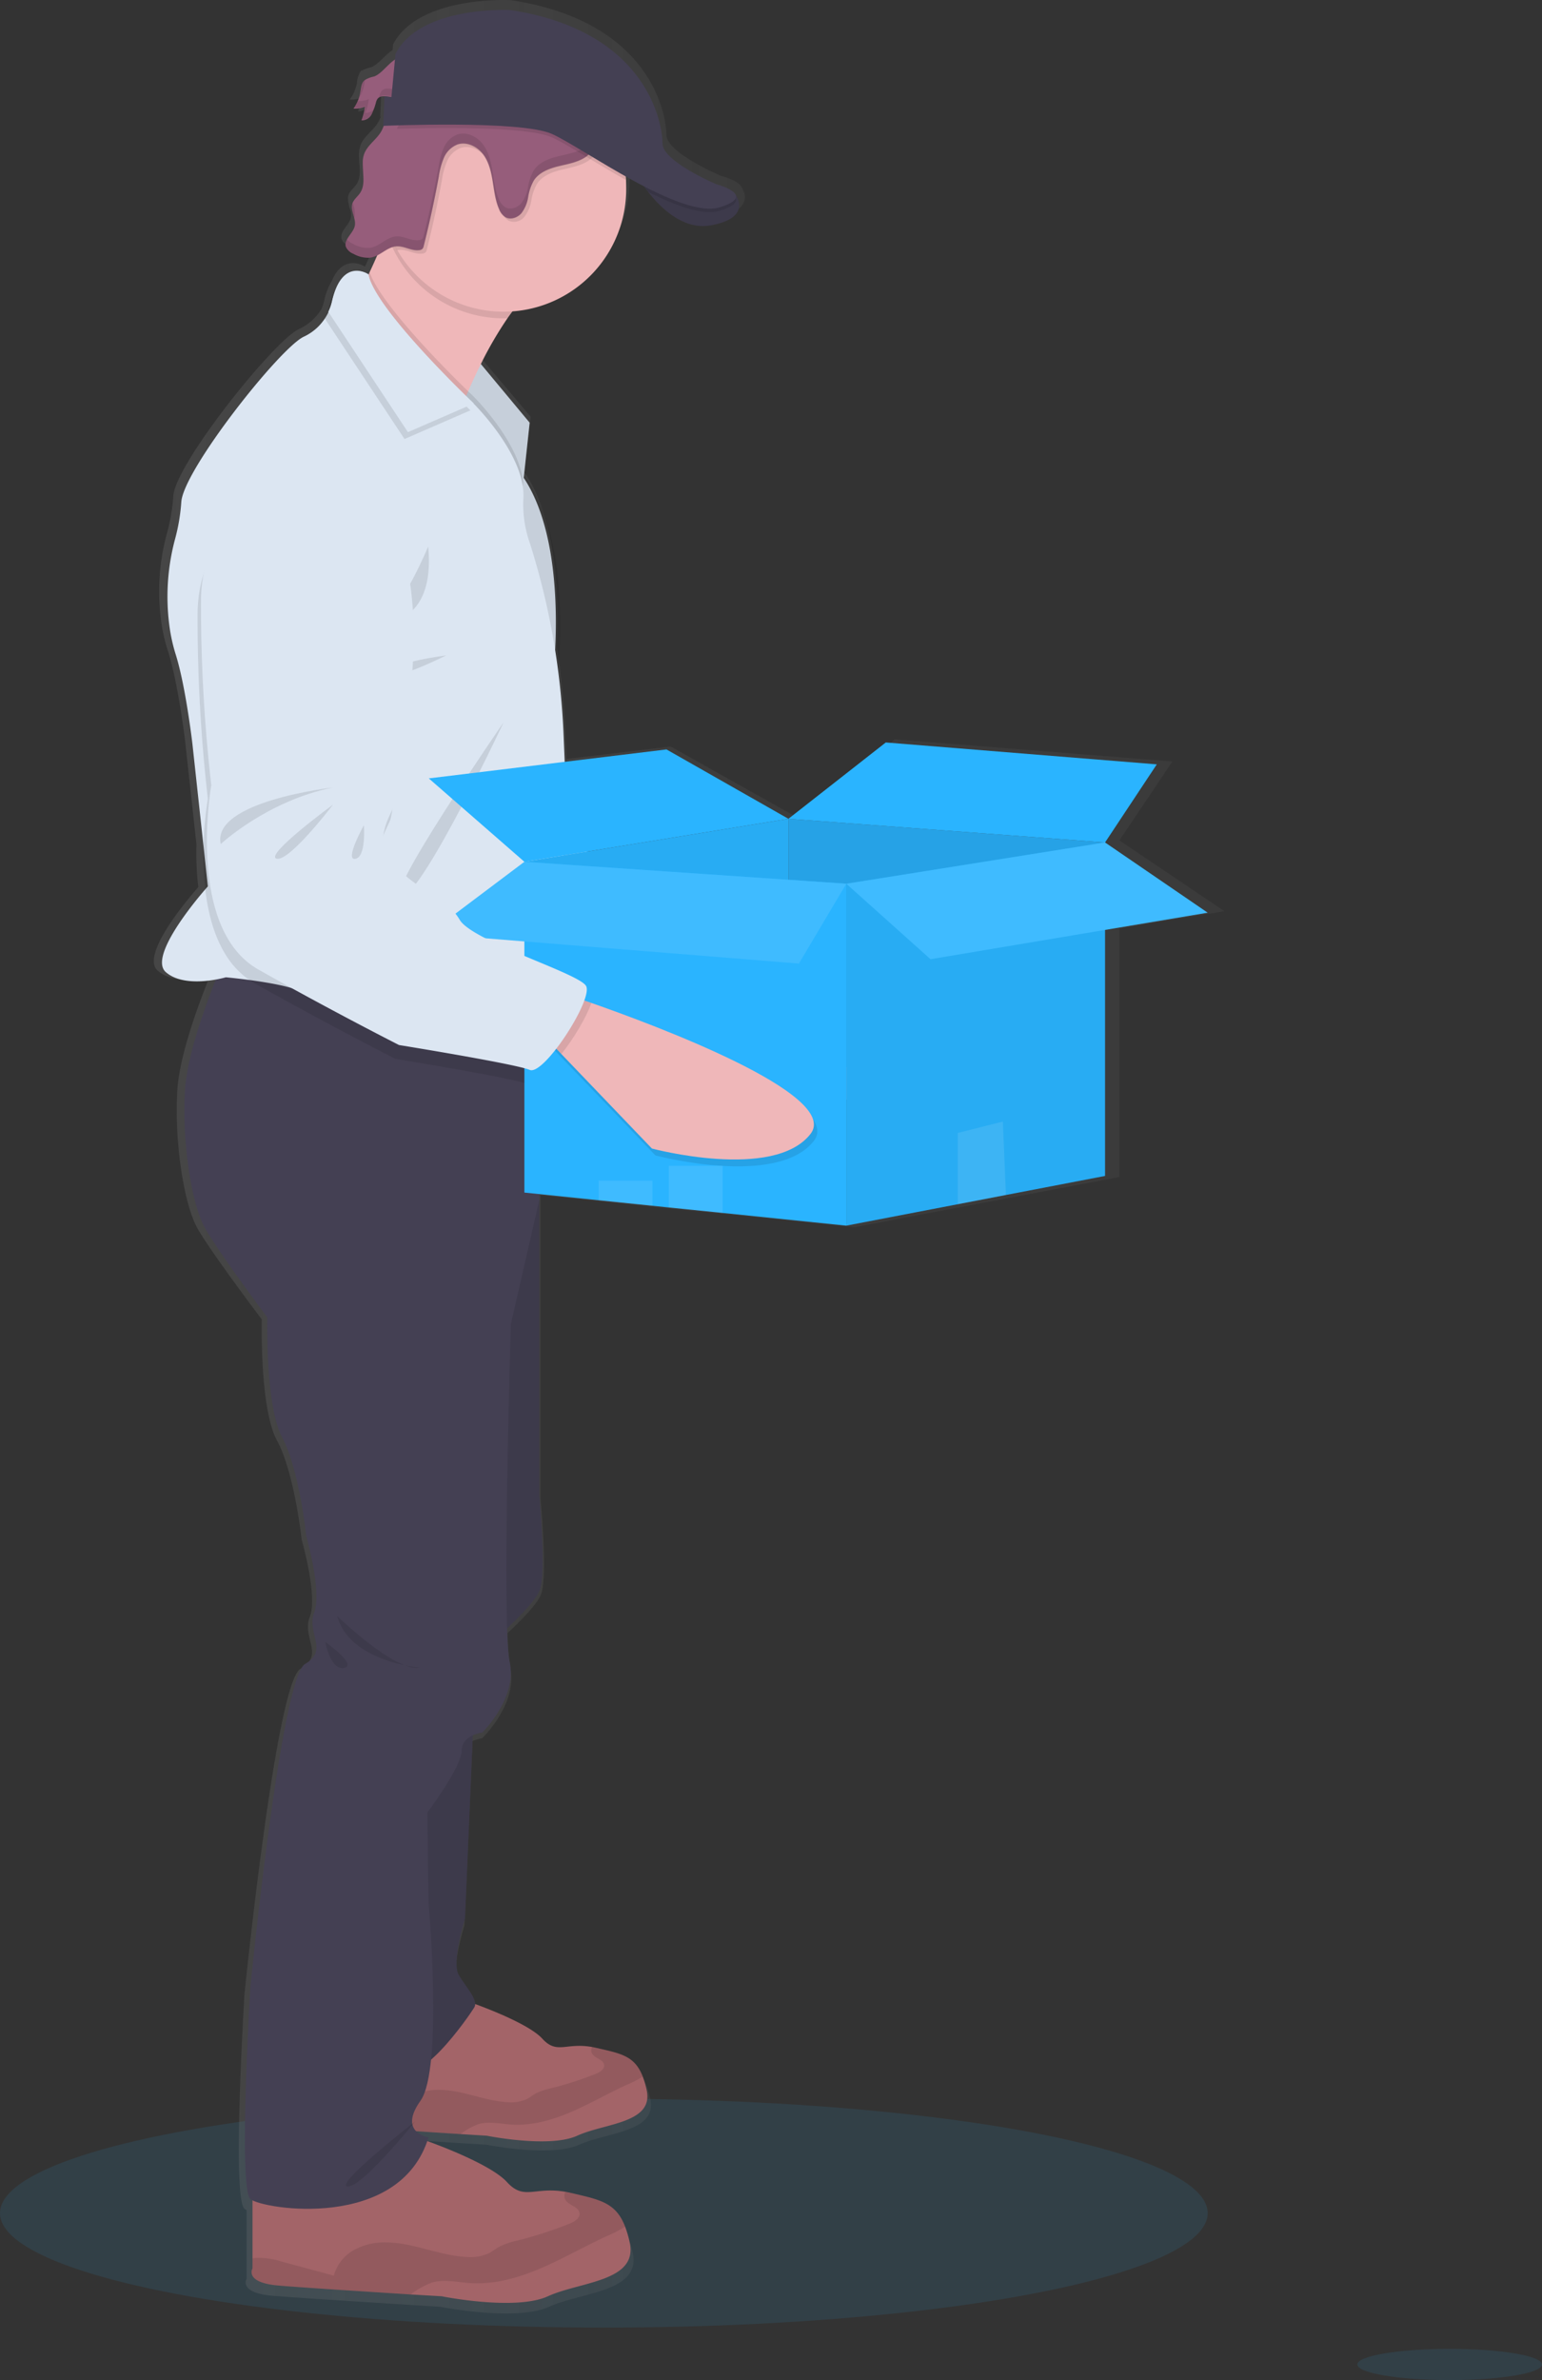<svg id="_9af98f83-10c5-4067-bc84-20554b2827d8" data-name="9af98f83-10c5-4067-bc84-20554b2827d8" xmlns="http://www.w3.org/2000/svg" xmlns:xlink="http://www.w3.org/1999/xlink" viewBox="0 0 449.7 693.82"><rect x="0" y="0" width="449.7" height="693.82" fill="#333333" stroke="none"/><defs><style>.cls-1,.cls-10{fill:#2ab4ff;}.cls-1,.cls-12,.cls-4,.cls-7{opacity:0.1;}.cls-1,.cls-11,.cls-12,.cls-4{isolation:isolate;}.cls-2{fill:url(#linear-gradient);}.cls-3{fill:#efb7b9;}.cls-5{fill:#dce6f2;}.cls-6{fill:#965d7b;}.cls-8{fill:#444053;}.cls-9{fill:#a36468;}.cls-11{opacity:0.05;}.cls-12{fill:#fff;}</style><linearGradient id="linear-gradient" x1="318.09" y1="303.63" x2="630.35" y2="303.63" gradientTransform="matrix(1, 0, 0, -1, -95.23, 736.97)" gradientUnits="userSpaceOnUse"><stop offset="0" stop-color="gray" stop-opacity="0.25"/><stop offset="0.54" stop-color="gray" stop-opacity="0.12"/><stop offset="1" stop-color="gray" stop-opacity="0.1"/></linearGradient></defs><title>bow</title><ellipse class="cls-1" cx="176.1" cy="645.16" rx="176.1" ry="33.36"/><path class="cls-2" d="M535.12,361.74l-30.63-20.65h0l15.45-23L439,311.64,410,334.12l-36.39-20.4-30.35,3.65-.36-8a226,226,0,0,0-2.51-24.9c.13-2.5.22-5.37.21-8.49,0-13.15-1.78-30.58-9.6-42.2l1.8-16.18-14.6-17.25a109.94,109.94,0,0,1,8-13.46c.5-.72,1-1.42,1.54-2.1a36.31,36.31,0,0,0,33.9-36,23,23,0,0,0-.1-2.63,9.52,9.52,0,0,0-.11-1.06l5.59,3c.35.5.75,1,1.19,1.59h0l.09.11.56.69.18.21c.2.24.41.47.62.71l.14.16c.53.59,1.09,1.19,1.69,1.78a1.8,1.8,0,0,1,.2.19l.75.7.21.19c.64.57,1.32,1.12,2,1.64l.22.16.86.59.28.18,1,.6.12.07c.39.21.79.41,1.19.6l.2.08,1,.42.31.11c.35.12.69.23,1.05.33l.22.06c.44.11.88.2,1.33.27h.05a10.88,10.88,0,0,0,1.28.13H384a11,11,0,0,0,1.15,0h.25a11.39,11.39,0,0,0,1.43-.17,15.61,15.61,0,0,0,6.3-2.26,5.58,5.58,0,0,0,1.28-1.19c2-2.62-.2-5.49-.2-5.49h0c-.78-1.86-5.84-3.17-5.84-3.17s-16-6.68-16-12-4-32.92-45.29-39.23c0,0-26.86-1.51-34.41,12.87l-.16,1.68c-2.22,1.39-4.06,4.18-6.25,5a10,10,0,0,0-2.71,1v-.19h0a2.62,2.62,0,0,0-.61.79,8.1,8.1,0,0,0-.83,3,11.45,11.45,0,0,1-1.31,3.63,8.07,8.07,0,0,1-.6.92h0l-.17.27a7.33,7.33,0,0,0,3.4-.55,17.24,17.24,0,0,1-1,4,3.33,3.33,0,0,0,3.08-1.84v-.08l.13-.18a8.44,8.44,0,0,0,.62-1.45l-.11.12c.2-.65.38-1.31.6-2a3.11,3.11,0,0,1,.49-1,2.41,2.41,0,0,1,2.07-.69l-.41,8.67h.18a12.21,12.21,0,0,1-.88,1.82c-1.42,2.3-4,3.87-5,6.39a9.33,9.33,0,0,0-.46,3.78c0,.75.09,1.51.15,2.26v-.06c.14,2,.18,3.9-.9,5.51-.74,1.1-1.93,1.93-2.34,3.18a3.28,3.28,0,0,0-.15,1.08,12.09,12.09,0,0,0,.68,3.21v-.06a4.84,4.84,0,0,1,.17,2.36c-.45,2-2.88,3.67-2.76,5.58a2.08,2.08,0,0,0,.11.74,4.08,4.08,0,0,0,2.26,2,8.74,8.74,0,0,0,5.08,1.12,6.79,6.79,0,0,0,1.9-.65c-.7,1.61-1.42,3.2-2.15,4.71-.11.24-.23.48-.35.72,0,0-6.18-4.13-9.69,4.29a18.69,18.69,0,0,0-2.17,5.64,13.61,13.61,0,0,1-.74,2.32,14.94,14.94,0,0,1-6.68,6c-7.16,3.28-36.08,39.35-36.59,48.69a54.63,54.63,0,0,1-1.84,10.78,64.12,64.12,0,0,0-1.72,25.49,48.89,48.89,0,0,0,1.77,8.13C229.92,294.54,232,312,232,312l3.32,30.22a86.83,86.83,0,0,0,.54,12.49c-3.39,3.87-17,20-11.8,24.39,4,3.46,11,2.89,14.93,2.18-3.31,8.19-8.52,22.43-9.21,32.21-1,14.47,1.71,33.64,6,41s18.59,26.24,18.59,26.24-.67,25.9,4.44,35.31S266,544.92,266,544.92s4.77,16.48,2.38,22.54,4.43,11.1-2.73,15.13-16.32,94.86-16.32,94.86-3.69,59.53,0,62.56a4,4,0,0,0,.63.37v20s-2.56,4.2,7.85,5c7.13.57,27.34,1.86,39.33,2.61l9.29.58s22,4.38,31.72,0,26.95-4.28,24.39-15.85a32.72,32.72,0,0,0-1.36-4.63c-2.81-7.18-7.58-8-16.37-10-.51-.11-1-.21-1.45-.29-9.26-1.61-12.3,2.7-17.49-2.91-4.51-4.85-18.87-10.28-23.76-12,.12-.36.27-.71.39-1.08a7.28,7.28,0,0,1-3.71-1.81l13.25.84,7.89.49s18.7,3.73,27,0,22.9-3.63,20.72-13.46a28.23,28.23,0,0,0-1.15-3.94c-2.39-6.1-6.45-6.77-13.92-8.46-.43-.09-.83-.18-1.23-.25-7.87-1.37-10.45,2.29-14.86-2.47-3.78-4.06-15.71-8.61-20-10.16,0-2.22-3-5.38-4.89-8.55-2.22-3.7,1.88-16.65,1.88-16.65l2.34-53.73a10.09,10.09,0,0,1,2.8-.8s10.58-10.1,8.19-20.86a68.78,68.78,0,0,1-.76-9.83c3.48-3.23,8.27-8,9.63-10.94,2.22-4.79,0-28,0-28V444.53l17.7,1.79L369.39,448l4.89.5,16.06,1.62,36.91,3.73,33.26-6.3,14.39-2.72,29.59-5.6V366.8ZM291.51,121.83l-2.06-.22C290.13,121.64,290.85,121.77,291.51,121.83Z" transform="translate(-178.03 -96.11)"/><path class="cls-3" d="M463.33,408.75c-10,14.31-45.95,6.73-45.95,6.73l-27.86-26.07-3.75-3.53,6.29-13.36s2,.55,5.43,1.53C415.5,379.28,471.77,396.72,463.33,408.75Z" transform="translate(-178.03 -96.11)"/><path class="cls-4" d="M397.47,374.05c-1.23,4.28-4.6,10.69-8,15.36l-3.75-3.53,6.29-13.36S394.08,373.07,397.47,374.05Z" transform="translate(-178.03 -96.11)"/><path class="cls-5" d="M301.92,223.39s-25.68,11.39-24.42,39.36a461.88,461.88,0,0,0,5.88,53.76S278.13,358.6,300,369.45s42.09,19.77,42.09,19.77,34.2,3.68,38.45,5.2,17.53-21.72,15.08-25.34-33.84-11.21-37.84-17.25-13.25-9.77-13.25-9.77-9.55-5.78-10.2-11,1.87-9.11,2.51-11.4,2.26-24.4,2.26-24.4S349.87,216.56,301.92,223.39Z" transform="translate(-178.03 -96.11)"/><path class="cls-4" d="M318.87,315.36s-35.23,5.9-31.82,18.23C287.05,333.59,299.84,320.28,318.87,315.36Z" transform="translate(-178.03 -96.11)"/><path class="cls-4" d="M319.14,320.35S299.77,336.16,303.56,337,319.14,320.35,319.14,320.35Z" transform="translate(-178.03 -96.11)"/><path class="cls-4" d="M328.45,325.86s-5.19,10.63-2,9.91S328.45,325.86,328.45,325.86Z" transform="translate(-178.03 -96.11)"/><path class="cls-4" d="M398.77,375.18l-2.14-.61c.61-2,.78-3.62.28-4.37-2.45-3.62-33.82-11.2-37.81-17.25s-13.25-9.77-13.25-9.77-9.55-5.78-10.2-11,1.87-9.11,2.51-11.4,2.26-24.41,2.26-24.41,10.75-78.69-37.2-71.86c0,0-25.68,11.4-24.43,39.37a459.74,459.74,0,0,0,5.89,53.76s-5.25,42.09,16.61,52.94,42.09,19.77,42.09,19.77,34.19,3.67,38.45,5.2c1.61.58,4.52-2.41,7.37-6.52l1.62,1.51,27.86,26.06s35.95,7.59,45.95-6.72C473.08,397.84,416.82,380.4,398.77,375.18Z" transform="translate(-178.03 -96.11)"/><path class="cls-6" d="M287.14,118.41a8.35,8.35,0,0,0-2.77,1.07c-1,.83-1,2.25-1.25,3.49a11.49,11.49,0,0,1-2,4.78,7.29,7.29,0,0,0,3.33-.55,17.24,17.24,0,0,1-1,4,3.24,3.24,0,0,0,3-1.83,19,19,0,0,0,1.25-3.51,2.89,2.89,0,0,1,.48-1c.92-1.09,2.63-.6,4.05-.46a6.65,6.65,0,0,0,6.08-2.92c1.51-2.29,1.6-8.15-2-8.77C292.55,112.09,290.21,117.27,287.14,118.41Z" transform="translate(-178.03 -96.11)"/><g class="cls-7"><path d="M284.27,120.71c.09-.49.15-1,.26-1.49h0c-.95.83-1,2.24-1.25,3.49a11,11,0,0,1-.59,2.11A11.44,11.44,0,0,0,284.27,120.71Z" transform="translate(-178.03 -96.11)"/><path d="M284.59,129a16.75,16.75,0,0,0,1-4,7.18,7.18,0,0,1-3.17.55,12,12,0,0,1-1.15,2,7.14,7.14,0,0,0,3.32-.54,16.75,16.75,0,0,1-1,4,3.26,3.26,0,0,0,3-1.83,7.21,7.21,0,0,0,.6-1.43A3,3,0,0,1,284.59,129Z" transform="translate(-178.03 -96.11)"/><path d="M293.37,122.17c-1.42-.14-3.14-.63-4.06.46a3.08,3.08,0,0,0-.48,1c-.09.26-.17.53-.24.8,1-.75,2.49-.35,3.78-.22a6.67,6.67,0,0,0,6.08-2.92,5.72,5.72,0,0,0,.67-1.57A6.67,6.67,0,0,1,293.37,122.17Z" transform="translate(-178.03 -96.11)"/></g><polygon class="cls-5" points="139.21 104.89 154.46 123.22 152.47 141.74 134.04 112.89 139.21 104.89"/><polygon class="cls-4" points="154.45 123.22 152.58 140.63 152.46 141.74 135.83 115.69 134.04 112.89 134.56 112.08 139.2 104.89 140.23 106.13 154.45 123.22"/><path class="cls-3" d="M340.4,176.17c-5.16,1.48-10.09,6.56-14.38,12.73a109.55,109.55,0,0,0-7.76,13.34c-1.41,2.82-2.65,5.53-3.68,7.89l-.72,1.68c-1.74,4.11-2.71,6.86-2.71,6.86S271.65,189,277.9,187c2.1-.67,4.86-5.17,7.59-10.84l.34-.72c1.73-3.64,3.43-7.7,4.94-11.52,3.09-7.85,5.38-14.67,5.38-14.67S356.15,171.67,340.4,176.17Z" transform="translate(-178.03 -96.11)"/><path class="cls-8" d="M364,147.55s9.12,16.5,21.37,14.25,7.21-8.86,7.21-8.86Z" transform="translate(-178.03 -96.11)"/><path class="cls-9" d="M346.36,718.7c-8.08,3.69-26.35,0-26.35,0l-7.7-.48c-10-.64-26.74-1.72-32.66-2.2-8.64-.71-6.52-4.25-6.52-4.25V690.38l41.92-10.62s16.57,5.67,21.11,10.62c4.31,4.72,6.83,1.09,14.52,2.45.38.07.78.15,1.2.25,7.3,1.67,11.26,2.33,13.6,8.38a27.63,27.63,0,0,1,1.13,3.9C368.77,715.1,354.43,715,346.36,718.7Z" transform="translate(-178.03 -96.11)"/><path class="cls-4" d="M365.48,701.46a30.89,30.89,0,0,1-4.72,2.42c-5.5,2.51-10.73,5.57-16.29,7.94s-11.55,4.06-17.57,3.61c-3.15-.23-6.37-1-9.38-.1a21.78,21.78,0,0,0-5.21,2.89c-10-.64-26.74-1.72-32.66-2.2-8.64-.71-6.52-4.25-6.52-4.25v-2.5c.31,0,.66-.09,1.06-.12a18.84,18.84,0,0,1,6.1.91c4.34,1.18,8.66,2.34,13,3.5a10.27,10.27,0,0,1,5-6.38,16,16,0,0,1,8.06-1.85c6.73.09,13.1,3.28,19.82,3.6a10.9,10.9,0,0,0,5.49-.92c.92-.46,1.73-1.13,2.63-1.64a19.05,19.05,0,0,1,4.53-1.53,99.7,99.7,0,0,0,12.95-4.18c1.2-.47,2.6-1.32,2.44-2.6-.21-1.7-2.88-1.9-3.58-3.46a2,2,0,0,1,.08-1.77c.38.07.78.15,1.2.25C359.18,694.75,363.14,695.41,365.48,701.46Z" transform="translate(-178.03 -96.11)"/><path class="cls-9" d="M337.82,765.5c-9.5,4.34-31,0-31,0l-9.05-.53c-11.72-.75-31.46-2-38.43-2.59-10.17-.84-7.67-5-7.67-5V732.17L301,719.67s19.5,6.67,24.84,12.5c5.07,5.55,8,1.28,17.09,2.88.45.08.92.18,1.41.29,8.59,2,13.25,2.75,16,9.87a31.71,31.71,0,0,1,1.33,4.59C364.15,761.26,347.32,761.17,337.82,765.5Z" transform="translate(-178.03 -96.11)"/><path class="cls-4" d="M360.32,745.21a37.26,37.26,0,0,1-5.55,2.85c-6.47,3-12.63,6.55-19.17,9.34s-13.59,4.77-20.68,4.25c-3.7-.27-7.49-1.2-11-.12a25.44,25.44,0,0,0-6.15,3.44c-11.72-.75-31.46-2-38.43-2.59-10.17-.84-7.67-5-7.67-5v-2.94c.41-.07.83-.11,1.25-.14a22.13,22.13,0,0,1,7.18,1.07l15.29,4.12a12.11,12.11,0,0,1,5.93-7.51,18.65,18.65,0,0,1,9.49-2.18c7.92.11,15.41,3.86,23.32,4.24a13,13,0,0,0,6.44-1.07c1.09-.55,2-1.34,3.1-1.93a21.75,21.75,0,0,1,5.33-1.8,118.61,118.61,0,0,0,15.16-4.92c1.41-.56,3.06-1.56,2.87-3.06-.25-2-3.39-2.24-4.22-4.08a2.41,2.41,0,0,1,.1-2.08c.45.08.92.18,1.41.29C352.91,737.31,357.57,738.09,360.32,745.21Z" transform="translate(-178.03 -96.11)"/><path class="cls-8" d="M316.32,592.51l-2.67,62.83s-4,12.83-1.83,16.5,5.83,7.33,4.5,9.5S299,707,293.82,698s-10.27-48-10.27-48l4.77-48.17Z" transform="translate(-178.03 -96.11)"/><path class="cls-8" d="M327.9,436l7.42,9.92v86.28s2.17,23,0,27.75-13.17,14.25-13.17,14.25l-9.25-47.5,2-50.25Z" transform="translate(-178.03 -96.11)"/><path class="cls-4" d="M316.32,592.51l-2.67,62.83s-4,12.83-1.83,16.5,5.83,7.33,4.5,9.5S299,707,293.82,698s-10.27-48-10.27-48l4.77-48.17Z" transform="translate(-178.03 -96.11)"/><path class="cls-4" d="M327.9,436l7.42,9.92v86.28s2.17,23,0,27.75-13.17,14.25-13.17,14.25l-9.25-47.5,2-50.25Z" transform="translate(-178.03 -96.11)"/><path class="cls-8" d="M335.32,399.17v46.67L327,482.17s-2.67,87.67-.34,98.33-8,20.67-8,20.67-6,.67-6,5.33-10,18-10,18l.33,26s4.34,48.67-2.33,58S303,719.17,303,719.17c-8.33,27.33-48.33,21-51.94,18s0-62,0-62,8.94-90,15.94-94,.34-9,2.67-15-2.33-22.33-2.33-22.33-2-19.34-7-28.67-4.34-35-4.34-35-14-18.67-18.16-26S231,427.84,232,413.5c.68-9.69,5.77-23.8,9-31.92,1.55-3.89,2.67-6.41,2.67-6.41l.95.25,54.62,14.3Z" transform="translate(-178.03 -96.11)"/><path class="cls-4" d="M340.4,176.17c-5.16,1.48-10.09,6.56-14.38,12.73H324.9a35.71,35.71,0,0,1-31-17.93,35.29,35.29,0,0,1-3.14-7.15c3.09-7.85,5.38-14.67,5.38-14.67S356.15,171.67,340.4,176.17Z" transform="translate(-178.03 -96.11)"/><path class="cls-3" d="M360.65,151.17a35.75,35.75,0,1,1-66.88-17.52,34.72,34.72,0,0,1,3.78-5.46,36.3,36.3,0,0,1,8.22-7.22,35.75,35.75,0,0,1,54.83,27.58C360.62,149.43,360.65,150.3,360.65,151.17Z" transform="translate(-178.03 -96.11)"/><path class="cls-4" d="M330.61,236.75l-.12,1.1-16.63-26c-1.74,4.11-2.71,6.86-2.71,6.86S271.65,189,277.9,187c2.1-.67,4.86-5.17,7.59-10.84l.34-.72c2.9,8.64,19.75,25.91,26.76,32.83.81.8,1.48,1.46,2,1.94l1.07,1,.56.56C318.77,214.37,329.53,226,330.61,236.75Z" transform="translate(-178.03 -96.11)"/><path class="cls-5" d="M343,325l-1.82,58.57L340.9,394s-21.56-2-41.68-4.2C283,388,267.75,386.09,265.4,385c-3-1.41-9.43-2.5-14.5-3.19-3.92-.53-7-.81-7-.81s-1.15.34-2.92.66c-3.86.7-10.64,1.27-14.59-2.16-5-4.39,8.22-20.34,11.53-24.17l.73-.83-1.25-11.55L234.15,313s-2-17.25-5-26.5a49.11,49.11,0,0,1-1.73-8.05,64.64,64.64,0,0,1,1.68-25.26,55.42,55.42,0,0,0,1.8-10.69c.5-9.25,28.75-45,35.75-48.25a14.87,14.87,0,0,0,7.16-7.14A13.67,13.67,0,0,0,274.9,184c3-13,10.59-7.84,10.59-7.84,1.83,10.17,30.16,37.09,30.16,37.09l.56.56c2.81,2.88,15.33,16.4,14.44,27.94a33.75,33.75,0,0,0,1.89,12.64,213.63,213.63,0,0,1,9.85,56Z" transform="translate(-178.03 -96.11)"/><path class="cls-4" d="M302.9,255.42s-7,17-12.25,19.75S305.4,281,302.9,255.42Z" transform="translate(-178.03 -96.11)"/><path class="cls-4" d="M308.15,287.17s-16,2-16,5S308.15,287.17,308.15,287.17Z" transform="translate(-178.03 -96.11)"/><path class="cls-4" d="M324.9,306.67s-23.25,49.5-29.75,51S324.9,306.67,324.9,306.67Z" transform="translate(-178.03 -96.11)"/><path class="cls-4" d="M315.21,215.73,296,224.09,272.77,189a13.67,13.67,0,0,0,1.09-3.11c3-13,10.59-7.84,10.59-7.84,1.83,10.17,30.16,37.09,30.16,37.09Z" transform="translate(-178.03 -96.11)"/><path class="cls-5" d="M316.21,213.73,297,222.09,273.77,187a13.67,13.67,0,0,0,1.09-3.11c3-13,10.59-7.84,10.59-7.84,1.83,10.17,30.16,37.09,30.16,37.09Z" transform="translate(-178.03 -96.11)"/><path class="cls-4" d="M340.9,394s-21.56-2-41.68-4.2l36.1,9.45v11c-1.58,1.43-2.95,2.17-3.84,1.79-4.16-1.75-38.11-7.25-38.11-7.25s-19.72-10-41-22a16.43,16.43,0,0,1-1.5-.94,23.64,23.64,0,0,1-6.3-6.31c-3.93-5.69-5.85-13-6.68-20.17a86.81,86.81,0,0,1-.52-12.38,100.9,100.9,0,0,1,1.28-14,459.69,459.69,0,0,1-3-54c.25-28,26.5-38,26.5-38,48.25-4.25,33.29,73.75,33.29,73.75s-2.79,22-3.55,24.25-3.49,6-3.12,11.25,9.59,11.53,9.59,11.53,9,4.22,12.71,10.47c2.7,4.61,20.24,10.86,30.15,15.32Z" transform="translate(-178.03 -96.11)"/><path class="cls-4" d="M357.06,129a11.24,11.24,0,0,1-1,4.78,29.55,29.55,0,0,1-1.78,3.56,16.4,16.4,0,0,1-4.38,5.44c-2.31,1.65-5.23,2.11-8,2.78s-5.65,1.74-7.23,4.1a14.28,14.28,0,0,0-1.69,4.9,10.47,10.47,0,0,1-2,4.74,3.92,3.92,0,0,1-4.68,1.12,4.69,4.69,0,0,1-1.81-2.33c-1.14-2.57-1.43-5.42-1.89-8.19s-1.11-5.62-2.81-7.85-4.71-3.7-7.38-2.83a7.12,7.12,0,0,0-4,3.88,22,22,0,0,0-1.51,5.52q-1.86,10.18-4.39,20.24a1.84,1.84,0,0,1-.33.76,1.44,1.44,0,0,1-1,.42c-2.24.3-4.39-1.27-6.65-1.1a4.13,4.13,0,0,0-.69.11,35.73,35.73,0,0,1,3.61-40.8l.18-.05a10.7,10.7,0,0,0,4-2.52,42,42,0,0,0,4-4.63l.8-1a45.61,45.61,0,0,1,7.8-7.41,8.18,8.18,0,0,1,2.66-1.44,7.89,7.89,0,0,1,2.52-.08,64.66,64.66,0,0,0,10.41.39,66.29,66.29,0,0,1,7.31-.74c6.33.18,11.73,4.65,15.73,9.55C355,122.8,356.93,125.69,357.06,129Z" transform="translate(-178.03 -96.11)"/><path class="cls-6" d="M289.1,134.6c-1.39,2.28-3.9,3.83-4.84,6.33-1.38,3.63.95,8.15-1.19,11.39-.71,1.09-1.88,1.9-2.28,3.15-.68,2.11,1.18,4.36.7,6.53s-3.34,4-2.58,6.12a4,4,0,0,0,2.2,2,8.58,8.58,0,0,0,5,1.11c2.73-.45,4.76-3.13,7.53-3.33,2.25-.16,4.4,1.4,6.64,1.11a1.5,1.5,0,0,0,1-.43,1.73,1.73,0,0,0,.33-.76q2.52-10,4.4-20.24a22,22,0,0,1,1.5-5.52,7.19,7.19,0,0,1,4-3.88c2.67-.86,5.67.6,7.38,2.83s2.36,5.08,2.82,7.85.75,5.62,1.88,8.19a4.78,4.78,0,0,0,1.82,2.34c1.5.87,3.52.18,4.67-1.12a10.46,10.46,0,0,0,2-4.75,14.16,14.16,0,0,1,1.69-4.89c1.58-2.36,4.47-3.43,7.23-4.1s5.67-1.14,8-2.79a16.6,16.6,0,0,0,4.38-5.43c1.48-2.58,2.86-5.38,2.74-8.35-.13-3.24-2.05-6.13-4.1-8.65-4-4.9-9.41-9.37-15.74-9.54a61.78,61.78,0,0,0-7.31.74,62.4,62.4,0,0,1-10.41-.4,8.19,8.19,0,0,0-2.52.09,7.69,7.69,0,0,0-2.65,1.44,45.24,45.24,0,0,0-7.81,7.4,55.8,55.8,0,0,1-4.82,5.6,10.85,10.85,0,0,1-4,2.53c-1,.28-2,.08-2.95.39C290.86,128.49,290.47,132.34,289.1,134.6Z" transform="translate(-178.03 -96.11)"/><path class="cls-4" d="M385.4,161.79c-8,1.47-14.63-5-18.3-9.72a38.62,38.62,0,0,1-3.07-4.52l27.46,5.18,1.11.21S397.65,159.55,385.4,161.79Z" transform="translate(-178.03 -96.11)"/><g class="cls-7"><path d="M281.49,159.14a8.4,8.4,0,0,0-.58-3.84c0,.1-.09.2-.12.3-.43,1.34.15,2.73.52,4.12A3,3,0,0,0,281.49,159.14Z" transform="translate(-178.03 -96.11)"/><path d="M283.87,142.77a22.14,22.14,0,0,0,.08,4.15A22.14,22.14,0,0,0,283.87,142.77Z" transform="translate(-178.03 -96.11)"/><path d="M353.32,133.42a16.4,16.4,0,0,1-4.38,5.44c-2.31,1.65-5.22,2.11-8,2.78s-5.65,1.74-7.23,4.1a14.49,14.49,0,0,0-1.69,4.9,10.46,10.46,0,0,1-2,4.75c-1.15,1.3-3.17,2-4.67,1.12a4.78,4.78,0,0,1-1.82-2.34c-1.13-2.57-1.43-5.41-1.88-8.19s-1.12-5.62-2.82-7.85-4.71-3.7-7.38-2.83a7.15,7.15,0,0,0-4,3.88,22,22,0,0,0-1.5,5.52q-1.87,10.19-4.4,20.24a1.73,1.73,0,0,1-.33.76,1.5,1.5,0,0,1-1,.43c-2.24.29-4.39-1.27-6.64-1.11-2.77.2-4.8,2.88-7.53,3.32a8.41,8.41,0,0,1-5-1.11,5.28,5.28,0,0,1-1.83-1.3,2.72,2.72,0,0,0-.37,2.33,3.9,3.9,0,0,0,2.2,2,8.41,8.41,0,0,0,5,1.11c2.73-.44,4.76-3.12,7.53-3.32,2.25-.16,4.4,1.4,6.64,1.11a1.5,1.5,0,0,0,1-.43,1.73,1.73,0,0,0,.33-.76q2.52-10,4.4-20.24a22,22,0,0,1,1.5-5.52,7.15,7.15,0,0,1,4-3.88c2.67-.87,5.67.6,7.38,2.83s2.36,5.08,2.82,7.85.75,5.62,1.88,8.19a4.78,4.78,0,0,0,1.82,2.34c1.5.87,3.52.18,4.67-1.12a10.46,10.46,0,0,0,2-4.75,14.49,14.49,0,0,1,1.69-4.9c1.58-2.36,4.47-3.42,7.23-4.1s5.67-1.13,8-2.78a16.4,16.4,0,0,0,4.38-5.44c1.48-2.57,2.86-5.37,2.74-8.34a11,11,0,0,0-.12-1.14A19.62,19.62,0,0,1,353.32,133.42Z" transform="translate(-178.03 -96.11)"/></g><path class="cls-4" d="M356.1,133.72a35.45,35.45,0,0,1,4.45,14.85c-8.91-5-17.29-10.49-21.52-12.4-7.37-3.33-34.93-2.83-45.29-2.52a34.72,34.72,0,0,1,3.78-5.46,36.21,36.21,0,0,1,8.25-7.22,35.77,35.77,0,0,1,49.37,11c.35.56.69,1.13,1,1.7Z" transform="translate(-178.03 -96.11)"/><path class="cls-4" d="M387.9,157.55c-4.81,1.48-12.66-1.38-20.8-5.48a38.62,38.62,0,0,1-3.07-4.52l27.46,5.18C393.31,154,393.77,155.74,387.9,157.55Z" transform="translate(-178.03 -96.11)"/><path class="cls-8" d="M327,99.05s-26.25-1.5-33.63,12.75l-1.19,12.63-2-.22-.4,8.59s40.12-1.75,49.25,2.37,37.5,24.88,48.87,21.38-1-6.75-1-6.75-15.65-6.63-15.65-11.83S367.4,105.3,327,99.05Z" transform="translate(-178.03 -96.11)"/><path class="cls-4" d="M276.4,567.25s16.75,16.25,24,15C300.4,582.25,279.9,580.5,276.4,567.25Z" transform="translate(-178.03 -96.11)"/><path class="cls-4" d="M272.9,574.78s1.5,8.36,5.5,7.54S272.9,574.78,272.9,574.78Z" transform="translate(-178.03 -96.11)"/><path class="cls-4" d="M299.15,714.5s-23.78,18.5-19.77,19S299.15,714.5,299.15,714.5Z" transform="translate(-178.03 -96.11)"/><polygon class="cls-10" points="152.93 251.22 229.93 238.69 229.93 311.58 156.77 307.75 152.93 251.22"/><polygon class="cls-11" points="152.93 251.22 229.93 238.69 229.93 311.58 156.77 307.75 152.93 251.22"/><polygon class="cls-10" points="229.93 238.69 322.27 245.59 317.16 309.04 229.93 311.58 229.93 238.69"/><polygon class="cls-4" points="229.93 238.69 322.27 245.59 317.16 309.04 229.93 311.58 229.93 238.69"/><polygon class="cls-10" points="258.32 216.44 229.93 238.69 322.27 245.59 337.36 222.82 258.32 216.44"/><polygon class="cls-10" points="125.05 226.91 194.37 218.47 229.93 238.69 152.93 251.22 125.05 226.91"/><polygon class="cls-10" points="246.81 257.62 246.81 357.29 210.74 353.58 195.05 351.99 190.27 351.49 174.59 349.88 152.93 347.65 152.93 251.22 229.92 256.45 246.81 257.62"/><polygon class="cls-10" points="322.27 245.59 322.27 342.8 293.36 348.35 279.3 351.05 246.81 357.29 246.81 257.62 322.27 245.59"/><polygon class="cls-11" points="322.27 245.59 322.27 342.8 293.36 348.35 279.3 351.05 246.81 357.29 246.81 257.62 322.27 245.59"/><polygon class="cls-10" points="125.05 272.19 152.93 251.22 246.81 257.62 232.99 280.89 125.05 272.19"/><polygon class="cls-12" points="125.05 272.19 152.93 251.22 246.81 257.62 232.99 280.89 125.05 272.19"/><polygon class="cls-10" points="322.27 245.59 246.81 257.62 271.37 279.62 352.2 266.06 322.27 245.59"/><polygon class="cls-12" points="322.27 245.59 246.81 257.62 271.37 279.62 352.2 266.06 322.27 245.59"/><polygon class="cls-12" points="293.36 348.35 279.3 351.05 279.3 330.27 292.47 326.95 293.36 348.35"/><polygon class="cls-12" points="210.74 339.85 210.74 353.58 195.05 351.99 195.05 339.85 210.74 339.85"/><polygon class="cls-12" points="190.27 344.18 190.27 351.49 174.59 349.88 174.59 344.18 190.27 344.18"/><path class="cls-4" d="M415.4,428.67c-10.75,13.75-46.25,4.25-46.25,4.25L342.77,405.4l-3.58-3.73,7-13s2,.66,5.34,1.82C369.21,396.67,424.45,417.1,415.4,428.67Z" transform="translate(-178.03 -96.11)"/><path class="cls-3" d="M414.4,426.67c-10.75,13.75-46.25,4.25-46.25,4.25L341.77,403.4l-3.58-3.73,7-13s2,.66,5.34,1.82C368.21,394.67,423.45,415.1,414.4,426.67Z" transform="translate(-178.03 -96.11)"/><path class="cls-4" d="M350.49,388.49c-1.46,4.2-5.17,10.42-8.76,14.91l-3.58-3.73,7-13S347.16,387.33,350.49,388.49Z" transform="translate(-178.03 -96.11)"/><path class="cls-5" d="M263.15,233s-26.25,10-26.5,38a459.69,459.69,0,0,0,3,54s-7.5,41.75,13.75,53.75,41,22,41,22,34,5.5,38.12,7.25,18.66-20.75,16.41-24.5-33.16-13-36.83-19.25-12.71-10.46-12.71-10.46-9.22-6.29-9.59-11.54,2.35-9,3.12-11.25,3.56-24.25,3.56-24.25S311.4,228.67,263.15,233Z" transform="translate(-178.03 -96.11)"/><path class="cls-4" d="M275.15,325.67s-35.5,4-32.75,16.5C242.4,342.17,255.89,329.56,275.15,325.67Z" transform="translate(-178.03 -96.11)"/><path class="cls-4" d="M275.15,330.67S255,345.42,258.7,346.42,275.15,330.67,275.15,330.67Z" transform="translate(-178.03 -96.11)"/><path class="cls-4" d="M284.15,336.67s-5.75,10.34-2.5,9.8S284.15,336.67,284.15,336.67Z" transform="translate(-178.03 -96.11)"/><ellipse class="cls-1" cx="422.77" cy="689.27" rx="26.93" ry="4.55"/></svg>
